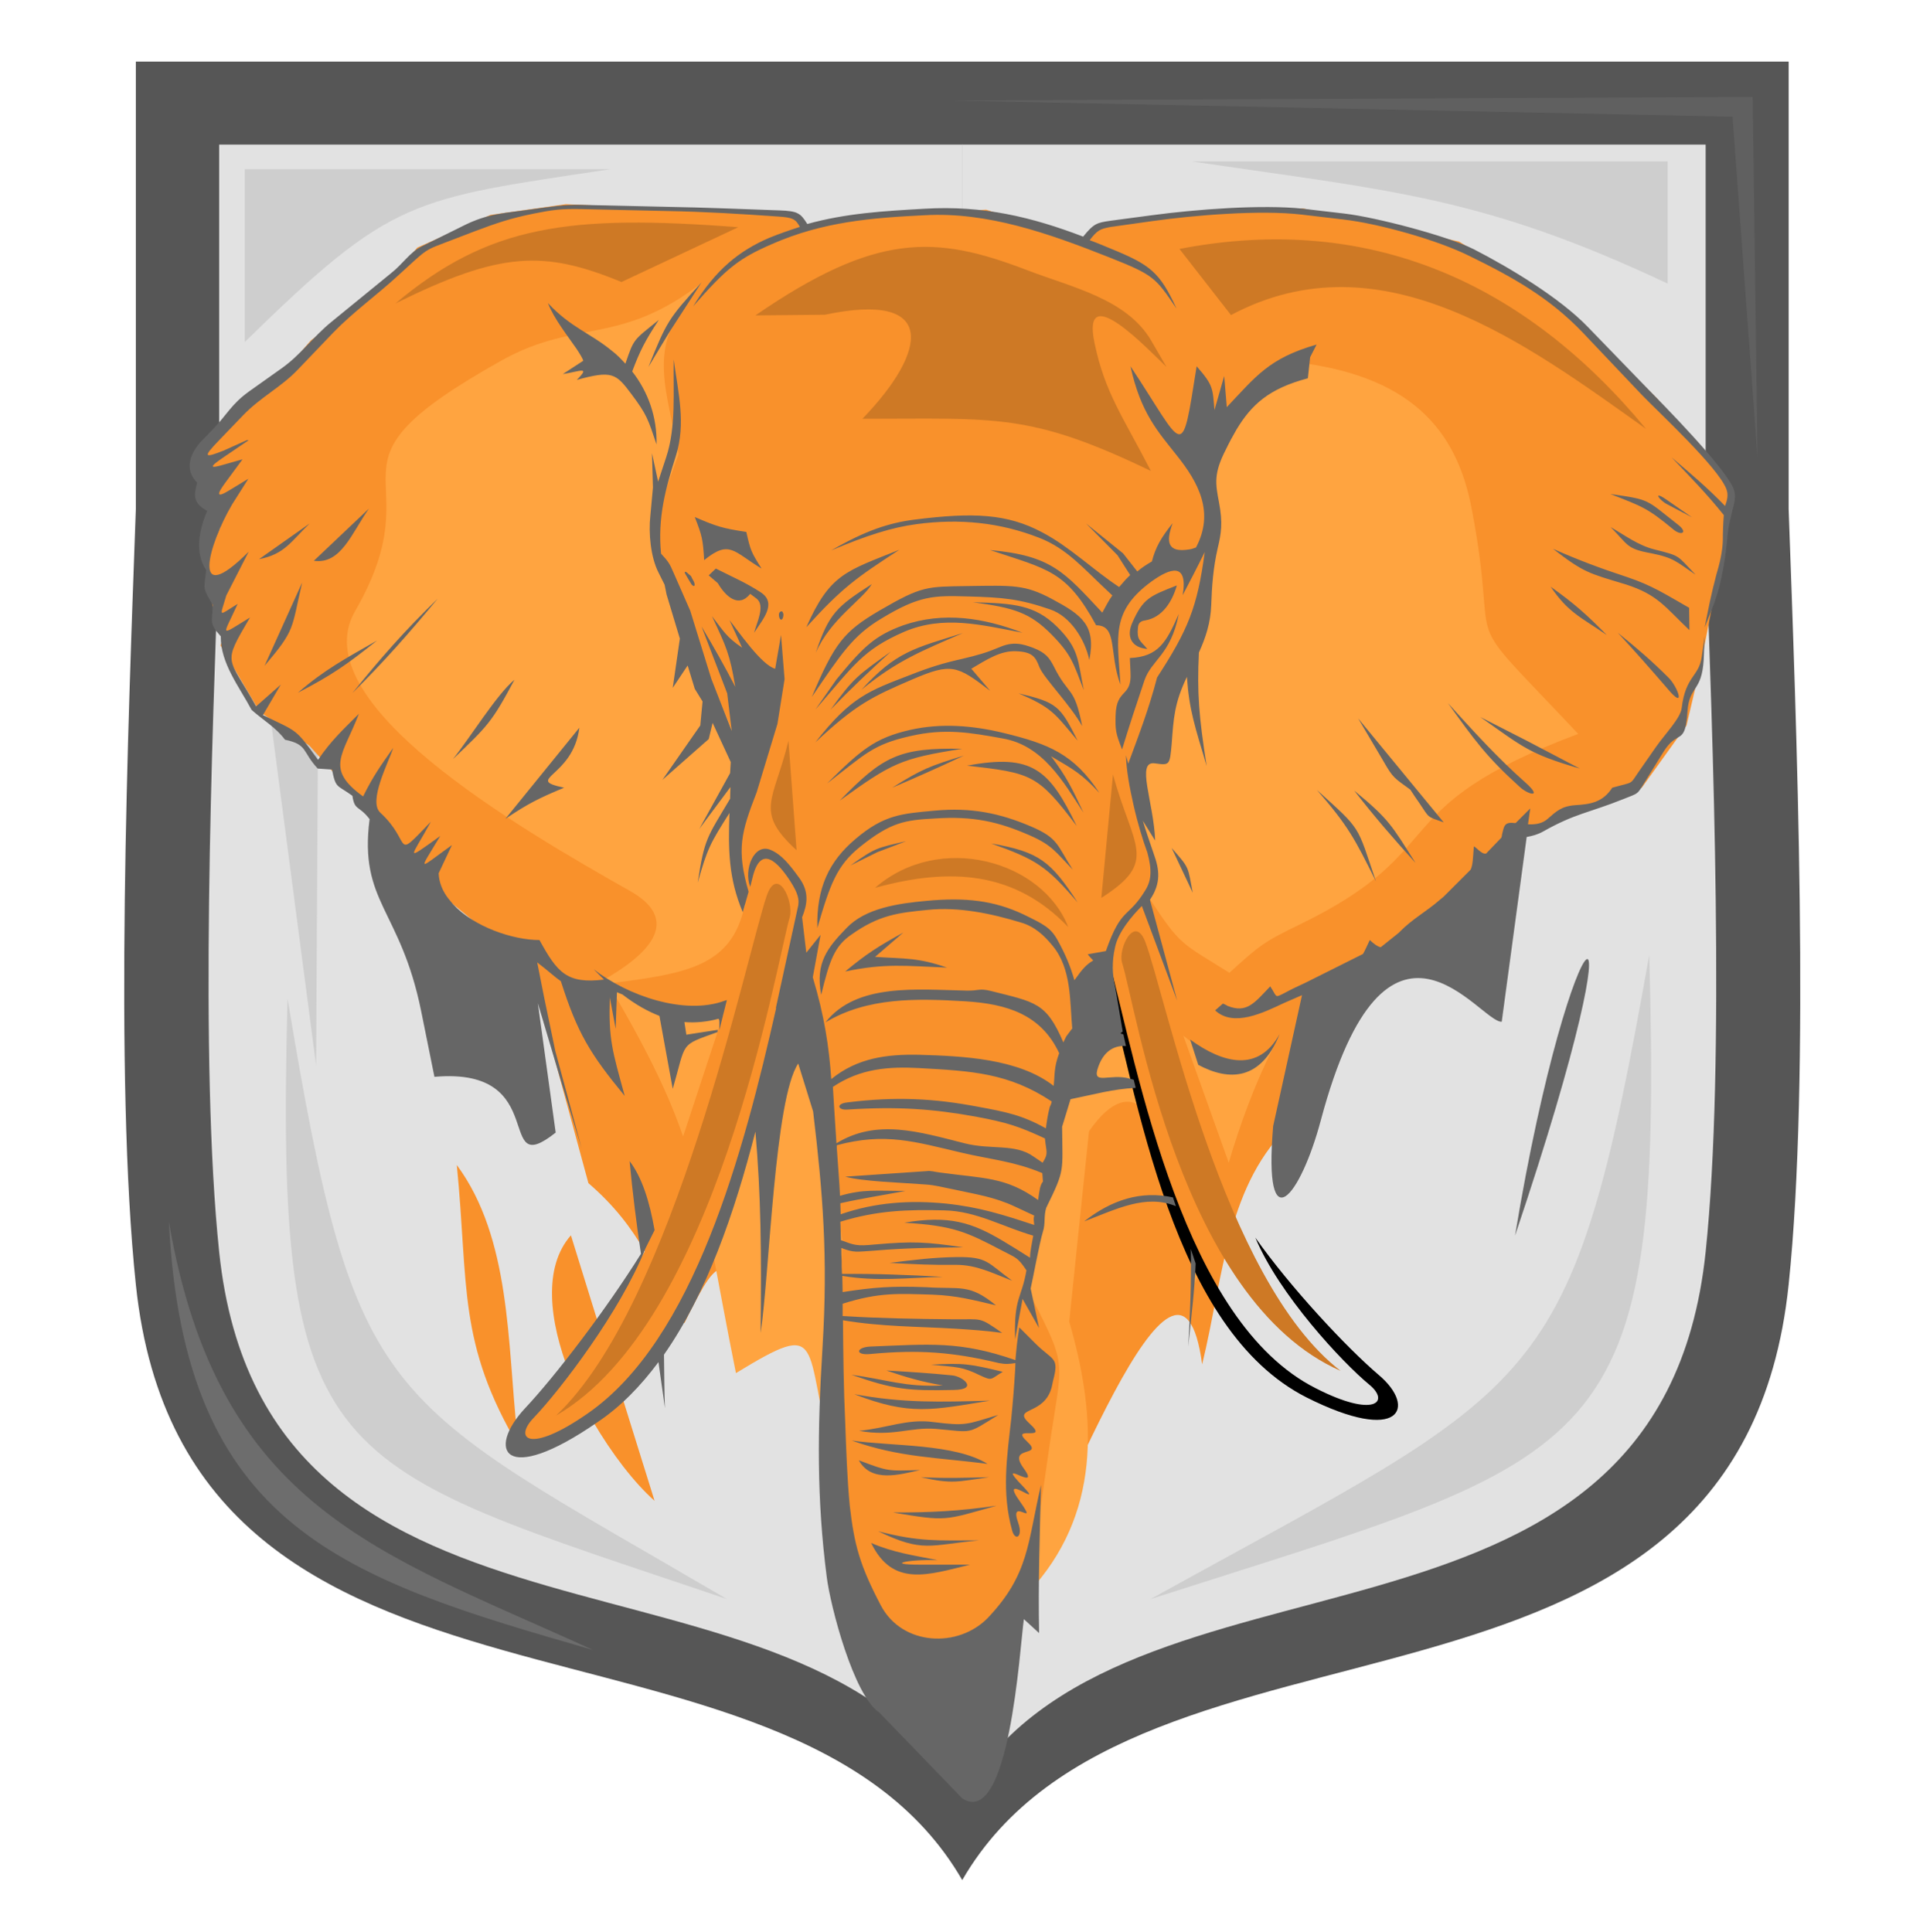<?xml version="1.0" encoding="utf-8"?>
<!-- Generator: Adobe Illustrator 23.1.0, SVG Export Plug-In . SVG Version: 6.00 Build 0)  -->
<svg version="1.1" id="Слой_1" xmlns="http://www.w3.org/2000/svg" xmlns:xlink="http://www.w3.org/1999/xlink" x="0px" y="0px"
	 viewBox="0 0 595.3 595.9" style="enable-background:new 0 0 595.3 595.9;" xml:space="preserve">
<style type="text/css">
	.st0{fill-rule:evenodd;clip-rule:evenodd;fill:#565656;}
	.st1{fill-rule:evenodd;clip-rule:evenodd;fill:#E2E2E2;}
	.st2{fill-rule:evenodd;clip-rule:evenodd;fill:#CECECE;}
	.st3{fill-rule:evenodd;clip-rule:evenodd;fill:#F9912B;}
	.st4{fill-rule:evenodd;clip-rule:evenodd;fill:#FFA440;}
	.st5{fill-rule:evenodd;clip-rule:evenodd;fill:#6D6D6D;}
	.st6{fill-rule:evenodd;clip-rule:evenodd;fill:#606060;}
	.st7{fill-rule:evenodd;clip-rule:evenodd;}
	.st8{fill-rule:evenodd;clip-rule:evenodd;fill:#666666;}
	.st9{fill-rule:evenodd;clip-rule:evenodd;fill:#CE7925;}
</style>
<path class="st0" d="M41.9,157c-2.4,66.7-6.7,175.3,0,239.3c15.6,149,201,90.4,254.9,183.7c53.9-93.2,239.4-34.6,254.9-183.7
	c6.7-63.9,2.4-172.5,0-239.3c0-59.3,0-78.8,0-138H296.8H41.9C41.9,78.2,41.9,97.6,41.9,157"/>
<path class="st1" d="M526.1,167.4c2.2,61,6.1,160.4,0,218.8c-14.2,136.3-180,82.7-229.3,168V44.6h229.3
	C526.1,98.9,526.1,113.1,526.1,167.4"/>
<path class="st1" d="M67.6,167.4c-2.2,61-6.1,160.4,0,218.8c14.2,136.3,180,82.7,229.3,168V44.6H67.6
	C67.6,98.9,67.6,113.1,67.6,167.4"/>
<path class="st2" d="M354.9,493.3c141.2-45.3,158.2-42,153.8-198.7C484.5,431.2,476.5,426,354.9,493.3"/>
<path class="st2" d="M81,202.8l16.5,125.9l0.6-103.8L81,202.8z M188.3,52.2H75.5v53.3C121.1,60.9,126.5,61.5,188.3,52.2z
	 M224.2,493.3C99.8,451.1,84.8,454.2,88.7,308.1C109.9,435.4,117,430.5,224.2,493.3z"/>
<path class="st3" d="M159.6,442.3c0.1,1.4,0.3,2.9,0.6,4.2L159.6,442.3z M140.9,359.4c16.7,22.6,15.6,55,18.6,82.8l16.2-18.5
	c-6.4-16.2-8.2-32.9,0.4-42.6l8.9,28.7l13.9-23.8c-4.3-7.3-9.3-14-17.4-21l-14-51.5l-2.8-20.6l-11.7-3.1l-17-13.9l-5.8-8.6
	l-24.2-25.5L95.4,230l-15.3-10.4l-12.1-20.5l1.1-2.8l-3.6-9.6l-1.8-14.6l4.4-9.8l-8.3-19.7l13.6-15.2l7.5-5L95.9,105l23.2-17
	l9.6-11.6l22.6-10.1l23.2-3.3l71.1,3l2.9,4.5l4.7-2.4l27.7-2.3l23.3-1.1l29.9,9.9l4.6-5.3l26.8-3.8l36.3-1.2L450,74.5l32.9,20.4
	l28.3,28.1l22.8,27.4l-1.3,13.1l-8.2,42l-4.3,18.3L506.4,243l-12.6,4.6l-27.9,11L426,294.5l-21.6,11.3l-5.8,40.6
	c-20.2,18.6-21.1,46.9-27.8,74.5c-7.2-53.8-44.5,49.7-61.8,81.2l-31.4,6.2l-16.2-30.8l-4.3-33.9l-7.7-44.2
	c-26.6-8.7-26.1-15-35.6,3.4v0.1l-0.1,0.1c-0.8,1.5-1.7,3.3-2.6,5.2l-0.7-1.1l-18.6,23.5l10.1,32.4c-6.4-5.7-13.2-14.6-19-24.5
	l-22.8,7.9C141,414.2,144.6,396.7,140.9,359.4z"/>
<path class="st4" d="M219.6,385.1c2.1,10.7,4.3,23.1,7.4,38.5c28-17.1,20.5-8.9,29.9,26.7l2.9-67.8L247.2,311l-4.5-7.1l-12,47.7
	L219.6,385.1z M154.9,111.1c-61,34.1-19.6,32.7-45.4,77.5c-16.1,28,49.5,66.3,84.9,86.3c12.5,7.1,11,16.3-7.7,27.1
	c12.1,20.3,19.2,34.7,24,48.6l10.7-32.5l1.9-5.8l-2.1,1.9l-17.1-2l-14.8-9c22-2.8,35.3-5.2,39.8-21.5c0.1-0.6,0.6-2.1,0.8-2.6
	l-2-6.7l-0.1-11.5l5.3-35.1h-7.1l-21.3-51.4l-3.9-10.7l8.5-23.6c-4.6-23.9-9.9-33.9,7.1-52.8C191,106.8,178,98.3,154.9,111.1z
	 M353.2,342.4c-4.5-4.4-10.3-3.5-17.3,6.6l-6.1,58.7c8.8,30.3,9.6,59.8-12.6,83.6c2.1-14.3,4.1-28.8,6.2-43.1
	c4.3-30.6,6.7-24.9-7.4-52.2l6.7-33.3l8.1-35.3l-0.4-14.9l8.9-13.5l3.9-0.9c0,1.4,0.1,3,0.4,4.3L353.2,342.4z M369.7,392.2
	c-0.3,1.2-0.7,2.5-1.1,3.8c-0.4-3.5-0.9-7.3-1.5-11.1L369.7,392.2z M392.8,323c-6.1,12.2-10.3,23.9-13.8,35.7l-14-39.2l11,8.7h10.8
	L392.8,323z M397.4,111.5c37.6,3.8,52,21,56.6,45.8c9.2,48.4-6.2,27.7,32.8,69.1c-60.7,22.8-38.3,35.6-85.5,58.6
	c-11.5,5.6-12.5,6.4-22.1,15.1c-14.8-9.3-14.9-8.1-24.5-22.7l2.5-8.3l-8.4-26.3l14.1-31.2l10.9-33.3l1-33.4l3.3-19.1L397.4,111.5z"
	/>
<path class="st5" d="M182.9,509c-77.1-22.1-126.1-37.7-130.8-132C67.4,465.5,116.8,478.8,182.9,509"/>
<polygon class="st6" points="293.2,31 540.6,29.9 542.1,141.2 534.4,36 "/>
<path class="st7" d="M339.7,295.5c11.5,45.4,22.1,114.7,63.3,135.6c29,14.6,34.1,3.1,22.3-6.9c-10.1-8.6-27.4-27.2-38.1-42.4
	c7.3,17.5,26.7,38.4,35.2,45.4c6.4,5.3,1.5,10.3-16.5,1.1c-40.8-20.5-54.5-95.9-64.4-134.4L339.7,295.5z"/>
<path class="st8" d="M349.3,192c3.3-7.4,5.3-8.1,13.7-11.4c-1.4,4.9-4.4,9.9-9.8,10.8c-1.5,0.2-2.1,0.9-2.2,2.2
	c-0.4,3.8,0.6,3.9,2.9,6.6C349,199.8,347.3,196.4,349.3,192 M348.5,203c8.9-0.4,11.3-5,15.1-13.6c-2.5,12.7-8.4,14.1-10.6,20.5
	c-2.4,7.1-4.7,14.1-6.9,21.3c-2-5.1-2.1-6-2-10.4c0.2-8.7,5.1-5.4,4.6-13.5L348.5,203z M374.8,311.7l2.4-2.1c0.4,0.2,1,0.4,1.4,0.7
	c6,2.4,8.3-0.9,13.2-6c2.1,3.1,1.3,3.6,3.9,2.3c2.6-1.4,4.9-2.5,6.9-3.4l17.8-8.9c0.6-1,1.2-2.4,2.1-4.3c1.4,1.3,2.4,2,3.3,2.2h0.1
	l5.5-4.4l0.3-0.3c3.9-4,8.3-6.3,12.4-9.9l1.2-1l8.3-8.3c0.7-1.5,0.7-3.3,1-7.2c0.6,0.3,1,0.8,1.4,1.1c0.9,0.8,1.7,1.3,2.4,1.1
	l4.7-4.9c0.1-0.3,0.2-0.7,0.2-1c0.6-2.5,0.7-3.9,3.8-3.5h0.4l4.5-4.5l-0.7,4.9c2.3,0.1,4.5-0.2,6.2-1.8c2.5-2.2,4.2-3.8,8.3-4.1
	c4.7-0.3,8.5-0.8,11.5-5.4l2.6-0.7c3.9-1,3.1-0.7,5.4-4l5.5-7.9c2.8-4,7.5-8.8,7.9-11.9c1.2-10.1,5.3-9.6,6.2-15.9l0.9-6.4l-0.3,7.3
	c-0.6,10.1-4.4,7.9-5,15.9c-0.7,11.1-3,5.3-7.5,12.7l-5.2,8.4c-3,4.9-2.1,4-7.3,6.1c-10.5,4.2-14.6,4.3-24.5,9.9
	c-1.8,1-3.4,1.4-5.1,1.7l-7.7,57c-6.7,0.4-35.5-45.7-55.8,30.4c-6.2,23.3-17.8,38.5-14.7,1.8l8.9-40.4l-5.5,2.4
	C389.7,312.4,380.5,317,374.8,311.7z M217.2,172.8c-0.4-6.4-0.6-7.4-2.9-13.3c6.7,2.9,8.6,3.5,15.9,4.6c1.3,5.8,1.5,6.2,4.7,11.3
	C226.2,170.2,225.1,166.4,217.2,172.8z M218.6,177.5l2.2-2.1c5.5,2.8,9,4.2,13.8,7.3c5.2,3.4,0.7,8.3-2,12.5
	c0.8-3.1,3.5-8.3,0.8-10.5l-2-1.5c-3.6,4.5-7.6,0.8-10-3.3L218.6,177.5z M241.1,188.6c-1,0-1,1.4-0.6,2.2c0.7,1.1,1.3-0.6,1.1-1.5
	C241.5,189.1,241.4,188.6,241.1,188.6z M212.4,177.1c-0.2-0.2-1.2-1.2-1.2-0.4c0,0.1,1.9,3.3,2.1,3.6c1.1,1.2,1.2-0.1,0.6-1.1
	C213.1,177.9,213.5,177.9,212.4,177.1z M277.4,169.6c-16.4,6.6-21.4,7.4-28.7,23.9C259.8,181.3,263.9,178.4,277.4,169.6z
	 M268.9,180.2c-10.7,6.9-13.2,8.9-17.3,21.2C256.2,190.9,266,185.1,268.9,180.2z M271.2,188.4c-10.9,6.4-13.8,10-20.8,26.6
	c9-13.2,12.6-18.9,21.5-24.2c11.7-7.1,16.1-7.1,26.5-6.8c10.9,0.3,15.9,0.7,25.5,4c6.3,2.1,10.8,9.4,12.1,15.6
	c2.1-10.7-2.2-13.8-11.5-18.8c-8.4-4.5-12-4.2-26.1-4C285.8,181,284.4,180.7,271.2,188.4z M251.5,218.9l6.5-9.3
	c8.2-10,11.8-13.5,20.6-16.7c12.4-4.3,24.9-2.3,36.8,2.3c-12.7-2.4-24.3-5.5-36.5-0.3C266.1,200.5,263.5,205.1,251.5,218.9z
	 M334.3,212.9c-3.2-8.1-3.6-10.7-9.9-17.1c-6.7-6.8-11.6-8.3-24.3-10c12.5,0.3,19.1,0.8,25.9,7.5C333,200.2,332.4,203.8,334.3,212.9
	z M296.6,203.3c-5.4,1.2-9.7,2.5-15.8,4.9c-12.7,4.9-18.3,6.7-29.3,20.8c12.6-11.8,17.6-14.1,29.9-19.4c12.1-5.2,13.8-4.3,24,3.5
	l-5.8-6.8c4.9-2.9,9-5.6,13.8-5.4c5,0.2,6,1.7,7.2,4.9c1.3,3.3,9.6,11.7,13.2,18.2c-2.5-12.7-4.1-9-8.8-18.5
	c-1.3-2.5-2.4-4.1-6.2-5.6c-3.5-1.3-6.3-2.1-10.6-0.2C304.4,201.3,301.7,202.1,296.6,203.3z M256.2,218.9c7.2-10,8.6-10.7,18.6-17.9
	C268.2,207,262.3,212.6,256.2,218.9z M265.7,212.8C276.4,201,282,200,297,195.3C284.1,200.9,276.7,203.8,265.7,212.8z M314.2,213.9
	c11.8,2.8,12.8,3.8,18.2,14.6C325.1,219.8,324.5,218.4,314.2,213.9z M255.1,241.7c10.5-10.4,14.7-14,25.5-16.5
	c9.6-2.2,19.4-1.4,28.9,0.9c14,3.4,21.7,6.5,29.6,18.5c-5.6-6-7.8-7.1-14.9-11.3c4.9,6.5,6.5,10,10,17.4c-6.3-9.7-12.6-20.8-25-22.9
	c-9.9-1.8-17.8-3.2-28.5-0.7C269.2,229.7,266.9,232.6,255.1,241.7z M259,247c13.3-13.7,18.3-16.4,37.8-16
	C277.6,234,275,235.5,259,247z M275.2,243c9.2-5.8,11.7-6.7,22.1-9.9C289.9,236.6,282.7,239.8,275.2,243z M298.3,236.2
	c20.2-3.8,25.4,1.3,33.8,18.6C320,238.8,318.2,238.5,298.3,236.2z M330.9,268.3c-4.9-7.6-4.4-9.7-12.8-13.3c-9.6-4.1-18.4-6-30-4.9
	c-9.8,0.9-15.4,1.2-24.2,8.7c-8.2,6.9-12.1,15.1-11.8,27.5c4-13.8,6.1-19.3,13.1-25c9.6-7.7,13.9-8.3,23.1-8.8
	c11.9-0.8,19.7,1,29.3,5.2C324.5,260.7,325.7,262.9,330.9,268.3z M332.4,278.4c-8.3-12.7-11.8-15.6-26.7-18.2
	C319.7,265.2,322.8,267.2,332.4,278.4z M279.5,259.5c-9.4,2.2-9.4,2-17.2,7.5l8.3-4.1L279.5,259.5z M260.7,299.7
	c6.6-5.5,10.3-7.8,17.9-12l-8.7,7.5c9.3,0.6,13.3,0.2,22.2,3.3C279.4,298,273.1,297.1,260.7,299.7z M258,352.7
	c-0.4-6.4-0.8-12-1.1-17.4c8.5-5.7,17.2-6.3,26.6-5.8c16.3,0.9,27.6,1.5,40.9,10.3c-0.1,0.6-0.3,1.1-0.6,1.7
	c-0.6,2.2-0.9,4.4-1.2,6.6c-7.3-4.1-12.4-5.1-21.1-6.7c-13.1-2.5-25.1-3.2-40.2-1.3c-3.5,0.4-2.9,2.4,0,2.2
	c15.8-1,26.5-0.2,39.8,2.2c9.5,1.8,13,2.9,21.2,6.7c0.4,4.2,1.2,4.5-0.7,7.5l-2.8-1.9c-5.7-4.1-13.1-2-21.3-4.1
	C283.3,349.1,270.4,345.1,258,352.7z M259.3,374.6c0-1.1-0.1-2.2-0.1-3.4c6.7-1.5,13.2-2.5,20.1-3.8c-9.2,0-12.9-0.6-20.2,1.5
	c-0.2-4.4-0.6-8.9-0.9-13.5c-0.1-0.7-0.1-1.4-0.1-2.1c14.9-4,24-1.1,38.5,2.3c9.4,2.2,16,2.6,24.9,6.3l0.2,2.6
	c-1,1.2-1.1,3.1-1.5,5.7c-10-7.2-16.7-6.6-30.4-8.5c-1.8-0.2-2.4-0.6-4.2-0.4l-24.9,1.7c5.6,1.5,16.8,1.8,24.6,2.4
	c3.3,0.2,5.5,0.9,8.7,1.5c6.8,1.5,12.6,2.3,19,5.3l6,2.8c-0.3,1.1-0.1,1.4,0,2.9c-9.4-3.1-16.8-5.5-27.2-6.6
	C280.7,370.2,270,370.9,259.3,374.6z M274.4,389.6c7.2,0.4,13.6,0.7,20.5,0.6c6.4,0,11.3,2.6,17.3,4.9c-7.7-5.6-7.5-7.4-17.1-7.3
	C288.1,387.9,282.4,388.6,274.4,389.6z M302.3,424.3c-5.7-2.8-7.2-2.5-15.2-3.3c10.3-0.6,12.2-0.2,22.2,2.2
	C305.4,425.5,306.2,426.1,302.3,424.3z M262.6,424.1c13.1,4.6,17.6,5,31.5,4.7c7.9-0.1,2.9-4.2-0.4-4.5c-6.8-0.7-13.5-1.1-20.3-1.5
	c6.5,2.2,10.6,3.4,17.4,4.6C279.3,428,273.6,425.6,262.6,424.1z M263.5,430.1c17.2,6.7,23.9,4.9,41.8,2
	C289.9,432.5,278.8,432.9,263.5,430.1z M265,441.4c10.4,1.9,15.6-1.2,23.6-0.6c11.7,1,9.4,1.9,19.3-4.3c-9.8,2.9-9.8,3.5-20,2.2
	C279.9,437.6,273.5,440.6,265,441.4z M262.7,444.4c14.8,5.3,26.7,5.2,41.9,7.2C294.4,445.3,275.2,446.2,262.7,444.4z M264.9,450.5
	c9.3,3.5,8.9,3.3,18.9,3C277.5,454.9,268.8,457.5,264.9,450.5z M284,455.7c9.8,2.2,11.1,1.4,21.1,0
	C297.8,455.9,291.3,456.1,284,455.7z M275.4,466.6c16.8,2.8,15.6,2.5,32-2.1C295.5,466.2,287.4,466.6,275.4,466.6z M299.2,482.7H284
	c-11.3,0-4.1-1.7,5.2-1.4c-7.5-1.5-13.5-2.3-20.5-5.3C275.4,489.8,286.4,485.8,299.2,482.7z M270.9,472.4
	c13.9,6.7,15.8,4.2,31.2,2.8C288.9,475.2,283.8,475.7,270.9,472.4z M313.1,422.9c-0.3,5-0.7,9.9-1.2,14.9c-1.3,11.8-3,22.5,0.3,34.4
	c0.9,3.3,3.4,2,1.9-2.3c-3.1-8.6,6.4,1.7,0.7-6.4c-7.4-10.3,7.8,2.5,0.7-5c-9.4-9.7,6.1,2.5,0.2-5.6c-5.2-7.2,6.5-3.2,1.1-8.2
	c-5.7-5.3,7.2,0.3,0.8-5.5c-5.8-5.3,4.5-2.3,6.8-11.3l0.4-1.9c2-7.5,0-6.1-5.5-11.6l-4.9-4.9c-0.6,3.5-0.9,6.7-1.2,10.1
	c-17.1-6-26.5-4.9-44.7-4.2c-4.5,0.2-4.9,2.8,0,2.3c15-1.4,25.4-0.6,39.6,2.8c2,0.4,3.3,0.3,5.1,0
	C313.2,421.5,313.1,422.3,313.1,422.9z M195,114.6c2.4-6.4,4-9.5,8.2-15.9c-7.9,6.4-7.6,5.6-10.3,13.5c-1.3-1.4-2.6-2.8-4.2-4
	c-6.7-5.5-12.6-7.1-19.7-14.7c1.9,4.9,6.3,10.4,8.9,14.2c1.1,1.7,1.9,3,2,3.6l-6.3,4.1c5.2-0.8,8.7-2.6,4.3,1.8
	c10.9-3,12.1-2,16.8,4.3c4.9,6.5,5.2,7.9,7.8,15.6C202.7,128.8,200,121,195,114.6z M200,113.2l6.5-10.8l9.9-15.3
	C206.1,98.4,205.7,99.1,200,113.2z M91.9,213.7c10.6-5.5,15.1-8.7,24.4-16.1C106.7,203.1,100.2,206.5,91.9,213.7z M108.7,213.8
	c8.9-11,16.1-19.2,26.3-29.1C126.3,195.2,118.4,204.2,108.7,213.8z M81.6,205.4l11.6-25.7C89.8,194.3,91.2,194.1,81.6,205.4z
	 M79.9,172.5l15.6-11C89.8,167,87.8,171,79.9,172.5z M96.8,173l17-16.1C108.5,164.4,105.2,174.2,96.8,173z M155.9,252.6l22.8-28.1
	c-1.9,15.4-17.4,15.8-4.7,18.5C166.1,246.3,162.9,247.9,155.9,252.6z M216.7,216.4l-0.7,7.4l-11.7,16.8l14.3-12.6l1.2-5l5.6,12.1
	l-0.2,3.4l-9.5,17.2l9.6-12.9l-0.1,3.6c-7.1,12-7.9,12.1-10,25.9c3-10.6,3.9-12.2,9.8-21.5c-0.4,11.3-0.3,20.2,4.1,30.6l1.8-6.3
	c-3.8-13.1-2.3-18.3,2.5-30.7l6.4-21.1l2.2-13.8l-1.1-13.6l-1.8,10.4c-4.2-1.1-11.3-11.5-14.1-15l3.9,8.5c-4.9-3.3-5.7-5.1-9.3-9.7
	c4.4,9.4,5.5,11.6,7.2,21.8c-3.3-6.4-6.7-12.4-10.4-18.6l7.9,20.6l1.4,11.6l-6.3-16.1l-6.5-21l-5-11.4c-1.4-3.3-1.8-3.8-4-6.2
	c-1.1-11.1,1.4-20.2,4.6-30.3c3.1-9.9,0.7-19.2-0.7-29.6c-0.2,9.8,0.8,20.7-2.3,30.1l-2.5,7.6l-1.9-8.8l0.3,10.6l-0.8,8.7
	c-0.6,5.4,0.1,12.8,2.5,17.5l1.9,3.8l0.6,3l4.1,13.6l-2.2,15.2l4.6-6.9l2.2,7.2L216.7,216.4z M417.7,243.9
	c10.7,8.8,11.5,10.6,18.9,22.3C429.8,258.7,423.9,251.9,417.7,243.9z M406.2,243.7c13.9,12.6,12.2,10.5,18.2,28.2
	C417.8,258.6,415.9,254.9,406.2,243.7z M418.9,221.6l26.4,32.1c-5.3-1.9-4.3-1.2-7.4-5.8c-1-1.4-2-2.9-2.9-4.3
	c-4.9-3.6-5.3-3.5-8.3-8.8L418.9,221.6z M487.3,237.1l-16.4-8.6l-14.3-7.3C469.8,230.5,471.7,232.6,487.3,237.1z M470.5,241.4
	c-8.9-7.9-15.8-15.6-23.9-24.5c8.2,11.4,11.8,16.5,22.2,25.9C471.4,245.2,476,246.3,470.5,241.4z M517.5,161.8
	c-10-7.8-8.2-7.6-20.8-9.4c9.9,3.9,11.3,4.2,19.4,10.9C518.5,165.4,520.9,164.4,517.5,161.8z M514.1,154.2l7.8,5.4l-7.8-4.1
	C511.8,154.3,509.6,151.1,514.1,154.2z M496.8,162.6c4.3,2.5,8.6,5.7,13.5,6.9c8.3,2.1,6.8,1.7,12.7,7.8c-5.8-3.9-6.6-5.2-13.6-6.6
	C501.6,169.3,502.3,168.2,496.8,162.6z M479,169.3c7.9,3.5,14.6,6,22.8,8.7c7.8,2.6,12,5.4,19.2,9.5l0.1,6.9
	c-7.6-7.2-9.7-10.9-19.6-14.1C489.9,176.8,488.6,176.7,479,169.3z M478.3,181c7.3,5.2,11,8.5,17.3,14.9
	C487.6,190.4,483.7,189,478.3,181z M499,195.2c6.1,4.9,10.5,8.7,15.7,13.9c2.9,2.9,5.4,10.3-0.4,3.3
	C509.1,206.4,504.3,200.9,499,195.2z M361.4,261.6l6.5,13.8C366.3,267.1,367,268,361.4,261.6z M139.7,234.2
	c10.8-10.3,12-11.4,19-24.5C153.3,214.1,145,227.6,139.7,234.2z M369.6,328.5c9.7,5.2,19.4,4.7,25.1-9.5
	c-6.5,11.8-17.3,9.2-27.6,1.7L369.6,328.5z M367.3,385.3c0.2,10-0.2,20.2-0.8,30.1c1.1-10.3,2-17.9,2.3-25.6L367.3,385.3z
	 M361.8,369.4c-9.9-2.2-19,0.8-27.4,7.4c10-3.8,19-8.5,28.3-4.7L361.8,369.4z M362.3,340.5c0.2,2.3,0.4,4.6,0.7,6.9l3.1-2.8
	c-0.1-1.2-0.2-2.5-0.3-3.8L362.3,340.5z M114,252.7c-3.3,25.7,9.5,27.7,15.9,59.2l4.1,20.3c36.4-3.2,18.2,32.4,37.4,17.2l-5.5-39.9
	l7.2,24.2l6.3,20.5l-8.1-29.9l-3.5-16.8l-2.1-10.6c3.3,2.5,5.4,4.5,7.3,5.8c5.1,16,9,22.4,19.7,35.4c-3.9-14.2-5-17.5-4.6-30.4
	l1.8,9.7l0.4-11.3l1.7,0.7c4,3.1,7.8,5.2,11.4,6.6l4.1,22.5c4.3-14.7,1.9-13.2,13.8-17.5l0.1-0.7l-9.7,1.5l-0.6-3.9
	c3.4,0.3,7.3-0.1,10.4-1c0.6-0.1,0.3,1.9,0.4,3.4l2.3-9.2c-0.2,0.1-0.3,0.1-0.6,0.2c-12.4,4.6-30-1.5-40.5-9.7
	c1.1,1.1,2.2,2.2,3.2,3.2c-11.5,1.4-14.4-2.2-19.9-12.2c-8.2,0-20.3-4.1-26.7-11.1l-1.4-1.7c-1.8-2.3-2.9-5-3-7.8l4.1-8.7
	c-10.6,7.6-10.6,8.8-3.6-2.8c-11.6,8.3-9,6.8-2.9-4.4c-12,12.4-5.4,6.6-15.6-2.8c-3.8-3.5,2.5-15.4,4-20c-3.9,5.5-6.3,8.9-9.3,15
	c-11.9-8.6-6.2-12.7-1.3-25.5c-5,5-8.6,8.3-12.6,14.2c-7.1-9.8-6.1-8.5-17-13.8l5.5-9.4l-7.6,6.7c-8.8-15.8-10.6-12.5-1.9-27.4
	c-9.8,6-8.4,6-3.8-4.2c-6.2,3.8-5.5,4.3-3.5-2.6l6.9-13.5c-18.1,18.1-12.5-2-5.1-14.6l5-7.9l-5.6,3.4c-4.5,2.8-4.2,1.4-1.2-2.6
	l5-6.8l-5.3,1.5c-5,1.5-5.2,1-0.3-2.3l7.5-5.1c-0.2,0-0.3,0-0.6,0L69,139c-6.1,2.4-6.5,2.1-1.4-3.2l7.4-7.7
	c5.4-5.6,11.6-8.6,16.7-13.9l11.1-11.6C109,96.2,116.3,91,122.8,85l4.7-4.3c4.5-4.1,5-4,10.7-6.2l8.1-3.1c6.9-2.6,11-4,18.3-5.5
	c6.1-1.2,8.3-1.5,14.6-1.4l26.6,0.6c11.5,0.2,22.8,0.9,34.2,1.7c4.4,0.3,5.4,0.7,6.7,3.2c-3.1,1-6.3,2.1-9.5,3.4
	c-9,3.9-16.4,9.6-23.4,21.1c10.4-11.9,14.2-14.8,24.3-19.2c15.7-6.9,30.7-8.1,47.1-8.9c19.5-1.1,38.5,5.7,56.7,12.9
	c14.1,5.6,14.4,6.2,21,15.9c-5.2-11.3-8.1-13.5-20.3-18.5c-2.2-0.9-4.3-1.8-6.5-2.6c2.4-3.1,3.2-3.5,6.6-4.1l12.8-1.8
	c12.8-1.8,33.2-3.5,46-2l12.7,1.5C425,68.9,443.3,74,453.3,79c13.1,6.4,24.6,12.8,34.9,23.6l18.3,19.3c5,5.2,23.5,22.3,26,29
	c0.7,1.8,0.2,3.5-0.4,5.2c-5.5-5.7-10.3-9.7-16.5-15c5.7,6,10.9,11.3,16.1,17.8c-0.2,2.6-0.3,5.2-0.3,7.8c-0.1,3.6-1,7.2-2,10.6
	c-1.5,5.6-2.5,10.6-3.6,16.3c2.1-5.4,4.1-9.8,5.2-15.6c0.8-3.6,1.3-7.2,1.7-11.1c0.2-2.2,0.4-4.3,1-6.7l0.6-2.5
	c0.6-2.4,1.4-4.7,0.3-7.2c-3-6.8-21.4-25.5-26.6-30.8l-18.3-18.9c-8.6-8.9-23.8-18.1-35.1-23.9c-8.3-4.2-30.4-9.9-39.8-11L402,64.4
	c-12.6-1.4-33.4,0.2-46.7,2l-12.8,1.7c-4.1,0.6-5.1,0.8-8.4,4.9c-15.7-6-30.8-9.7-49-8.6c-12.6,0.7-24.2,1.4-36.1,4.7
	c-2.1-3.4-3-4-8.6-4.2c-11.6-0.4-23.2-0.9-34.7-1.1l-26.6-0.6c-5.4-0.1-9.2,0.6-14.6,1.3c-8.7,1.3-13.8,1.2-21.7,5.2L130.1,76
	c-3.8,1.9-5.8,5.4-9.5,8.3l-18.5,15.1c-5.6,4.6-9.4,10.1-15.2,14.2l-10,7.1c-5.6,4-6.9,7.3-11.4,11.9l-3.2,3.3
	c-3.5,3.6-5.7,8.8-1.5,13c-1.1,4.2-1.2,6.3,3.1,8.7c-2.4,5.7-4,12.8-0.3,18.3c-0.7,6.3-1.2,5.2,2,10.7c-0.1,5.6-1.2,5.6,2.5,9.7
	c-0.1,8.3,5.6,15.4,9.5,22.7c3.6,3.2,7.5,5.4,10.3,9.2c7.1,1.5,5.2,3.6,10.1,8.9l4.4,0.3c1.2,6,1.5,4.6,6.3,8.1
	C109.4,250.2,110.6,248.3,114,252.7z M233,349.1c-6.5,25.3-15.1,50.1-28.2,68.8c0.1,6.3,0.1,12,0.3,16.5c-0.7-4.7-1.3-9.5-2-14.2
	c-5.5,7.4-11.7,13.8-18.9,18.6c-29,20-34.1,8.4-22.3-4.3c9.4-10,25-30.4,35.8-47.7c-1.4-9.4-2.6-18.9-3.5-28.6
	c3.9,5.1,6.2,12.7,7.7,21.3l-2.8,5.6c-7.8,19.6-26.3,43.7-34.4,52.2c-6.4,6.6-1.5,11.3,16.5-1.2c32.9-22.7,48.2-80.9,58.2-125.1
	h-0.1l6.7-30.7l0,0c0.8-2.8,0-4.9-2.2-8.4c-3.9-6-9.2-11.6-11.7-1.1l-0.7,2.8c-2.1-5.4,1.2-13.6,6.3-11.4c3.3,1.4,5.6,4.2,8.8,8.6
	c3.2,4.4,2.5,8.2,0.9,12.2l1.3,10.9l4.4-5.5l-2.4,13.1c3.6,12,5,21.4,5.7,31.4c8.1-6.6,17.3-7.7,27.1-7.5
	c13.3,0.4,30.6,1.1,41.5,9.6c0.4-3.5,0-5.5,1.7-10.1c-5.6-12-16.2-15.2-28.9-16c-15.1-0.9-30.2-1.3-43.2,6.5
	c9.6-12.2,28.2-10.1,43.5-9.8c3.9,0.1,3.8-0.8,7.5,0.1c13.8,3.5,17.1,3.5,22.4,15.9c0.2-0.6,0.6-1.2,0.9-1.9l1.8-2.4
	c-0.7-8.5-0.2-18.5-6-25.5c-2.6-3.2-5.6-6-9.8-7.2c-9.2-2.8-19.2-4.9-28.8-3.9c-9,0.9-14.9,1.5-23.6,7.7c-5,3.5-6.6,7.6-9.2,18.5
	c-1.9-9.9,2-14.6,7.8-20.6c5.8-6.1,15.8-7.6,24.8-8.4c11.9-1.1,20.7-0.1,29.8,4.2c6.1,3,8.4,4,10.6,8.1c2.3,4.2,3.8,7.7,5.1,12.2
	c2.5-3.5,3.5-4.7,5.8-6.1c-0.8-0.8-1.4-1.5-1.7-1.9l5.6-1c4.9-13.9,6.8-9.9,12.2-18.8c1.8-2.9,2.1-6.1,0.6-11.6
	c-1.3-3.5-3-9-4.3-14.8l0,0l0,0c-1.2-5.3-2.2-10.7-2.3-15.2l0.7,2.6c3.4-9.2,6.4-17,8.9-26.6c9.6-14.8,12.4-21.6,14.7-38.7
	c-2.2,4.5-4.5,8.9-6.8,13.3c1.7-10.3-3.9-8.3-9.5-4.3c-12.8,9.3-10.6,17.1-9.7,31.9c-3.6-9.7-0.8-18.3-7.5-18.3
	c-9.2-16.9-14.8-17.2-32.7-23.2c19,1.7,22.9,6.8,34.6,19.3c1.1-2,2-3.8,3.1-5.3l-1.9-1.8c-6.8-6.3-12.1-12.7-20.7-16
	c-12-4.7-24.5-6-37.8-4.2c-7.5,1-15.2,3.4-26.3,8.1c10.5-6.1,17.8-8.5,25.7-9.5c18.1-2.3,28.6-1.8,39.3,3.9
	c8.6,4.5,15.6,11.5,23.8,16.9c0.7-0.8,1.3-1.5,2-2.3c0.4-0.4,1-1,1.4-1.4l-3.9-6.1L335,161.5l11.4,9.2l4.4,5.6
	c1.5-1.3,3-2.2,4.5-3.1c1.1-4.3,2.8-7.3,6.4-11.8c-2.1,5.7-1.7,9.2,5.1,8.1c0.7-0.1,1.3-0.3,2.1-0.6c5.7-10.8,0.9-19.9-6-28.5
	c-5.6-7.1-11.1-13-14.2-27.4c16.9,25.5,15.6,30.3,20.4,0c5.3,6,4.9,6.9,5.5,13.5l3-10.5l0.8,9.6c9-9.5,13-15.1,27.7-19.3l-2,3.9
	l-0.7,6.5c-12.1,3.2-17.4,8.2-22,15.8c-1.1,1.9-2.2,3.9-3.3,6.2c-3.8,7.4-3.2,10.5-2.1,16.3c1.2,6.3,0.7,9.5-0.4,14.1
	c-1.4,6.1-1.8,11.7-2,17.6c-0.2,5.4-1.7,10-3.8,14.6c-0.6,12.4,0,19.9,2.4,35c-3.6-12.1-5.4-17.2-6.1-27.5
	c-3.9,8.2-4.1,12.7-4.7,20.7c-0.6,6.6-0.6,6.6-5.1,6c-6.1-1-0.4,12,0,23.8l-3.8-6.1c0.9,3,2,6.2,3.4,10.3c1.7,4.7,2.3,8.9-1.2,14.1
	l8.4,31.1l-10.9-29.2c-2.9,2.9-7.4,8.1-8.3,12.9l0,0c-1,4.3-0.8,8.5,0.1,12.2l2.3,13.6l-0.7,0.6c0.3,0.1,0.6,0.2,0.9,0.3l0.8,3.6
	c-4.4-0.3-7.1,2.4-8.5,6.3c-2.3,6.2,3.5,1.9,9.8,3.8l1.1,0.3l0.6,2.5c-7.3,0.4-12.2,1.9-20.1,3.5l-2.6,8.5c0.1,14,1,13-4.9,25
	c-0.8,2.5-0.2,4.9-1,7.3c-1.1,3.6-3.1,14.6-3.8,17.6l2.6,12.2l-5.1-9l-2.3,12.5c-0.4-13.1,2-12.5,3.5-21.3l0,0l0,0
	c-2.8-4.2-3.2-3.8-7.7-6.2c-10.7-5.6-14.8-7.6-30-8.5c13.9-2.4,21,0,30.4,5.6c2.5,1.5,5.3,3.2,8.4,5.2c0-1.7,0.6-4.6,1-6.8
	c-9.6-2.8-17.6-7.6-27.4-7.8c-11.4-0.3-20.7,0-32.1,3.5c0.1,1.9,0.1,3.9,0.2,5.7c4.1,1.5,4.7,1.9,10.6,1.3c11.6-1,15.6-0.8,27.1,0.9
	c-9.3,0.1-18,0.2-27.2,1c-6,0.4-6.4,0.7-10.4-0.8c0,1.3,0,2.6,0.1,4c0,1.3,0,2.6,0.1,4c10.6-0.1,20.4,0.3,31.1,0.9
	c-11.1,0.3-20.4,1.5-31-0.3l0.1,5c9.8-1.5,15.1-1.9,25.8-1.5c10.6,0.7,13.2-1.2,21.5,5.6c-7.2-1.7-12-3-19.5-3.3
	c-10.5-0.3-16.5-0.8-27.8,2.8v3.8c11.5,0.7,22.8,0.9,34.3,1c8.9,0.1,7.6-0.9,14.9,4.2c-5-0.7-9.7-1-14.4-1.3
	c-11.7-0.7-22.9-0.6-34.7-2.6c0.1,10.6,0.2,21.1,0.7,31.5c0.3,8.5,0.6,17.4,1.4,25.7c1.4,12.2,3.1,18.4,9.6,30.8
	c6.6,12.5,23.9,13.2,33,3.8c12.8-13.5,12.2-23.1,16.4-41c-0.4,15.4-0.9,30.3-0.6,45.7l-4.7-4.3c-1.3,9.4-4.5,64.7-19,55.3
	l-25.6-26.5c-7.9-5.2-15.1-32.9-16.2-41.8c-3.1-24-2.9-45.2-1.3-70.9c1.7-28,0.1-47.5-2.9-72.7l-4.6-14.8
	c-7.3,10.8-8.8,64.3-11.6,83.1C234.9,386.3,234.7,368.6,233,349.1z M467.3,381.2C508.6,258.7,484.6,276.5,467.3,381.2z"/>
<path class="st9" d="M227.7,70.1c-52.1-4-76.9-0.7-105.7,23.5c32.4-16,45.6-16.5,69.7-6.6L227.7,70.1z M233,97.3
	c37.4-25.7,55.5-24.8,83.7-14c13.7,5.3,30.8,8.8,38.4,21.8l4.7,8.1c-5.5-5.2-26.4-27.5-22.2-7.4c3.2,15.4,8.8,22.8,17.4,39.5
	c-37.4-18-47.5-16.1-89-16.1c19.9-20.6,23.6-39.5-11.6-32.1L233,97.3z M243.2,228.5l2.5,33.8C232.5,250.2,238.7,247.1,243.2,228.5z
	 M339.7,277c17.9-11.4,9.7-15.6,3.6-38.1L339.7,277z M269.9,273.9c23.3-6.4,43.1-5.1,59.6,12.1C321.6,265.6,289.9,256.5,269.9,273.9
	z M413.5,422.9c-49.5-21.7-63-112-67.4-125.9c-1.3-4.3,3.8-14.9,7.1-6.6C359.5,306.7,377.1,394.9,413.5,422.9z M171.5,436.7
	c49.5-28.6,67.6-138,72.1-153.8c1.3-4.9-3.8-16-7.1-6.6C230.2,294.9,207.9,402.5,171.5,436.7z M507.7,132.3
	c-36.6-26-81.4-59.9-128-35.1l-15.9-20.4C422.3,65.5,470.4,87.2,507.7,132.3z"/>
<path class="st2" d="M367.7,49.8h146.7v37.7C456.9,60.4,428.8,58.9,367.7,49.8z"/>
</svg>

